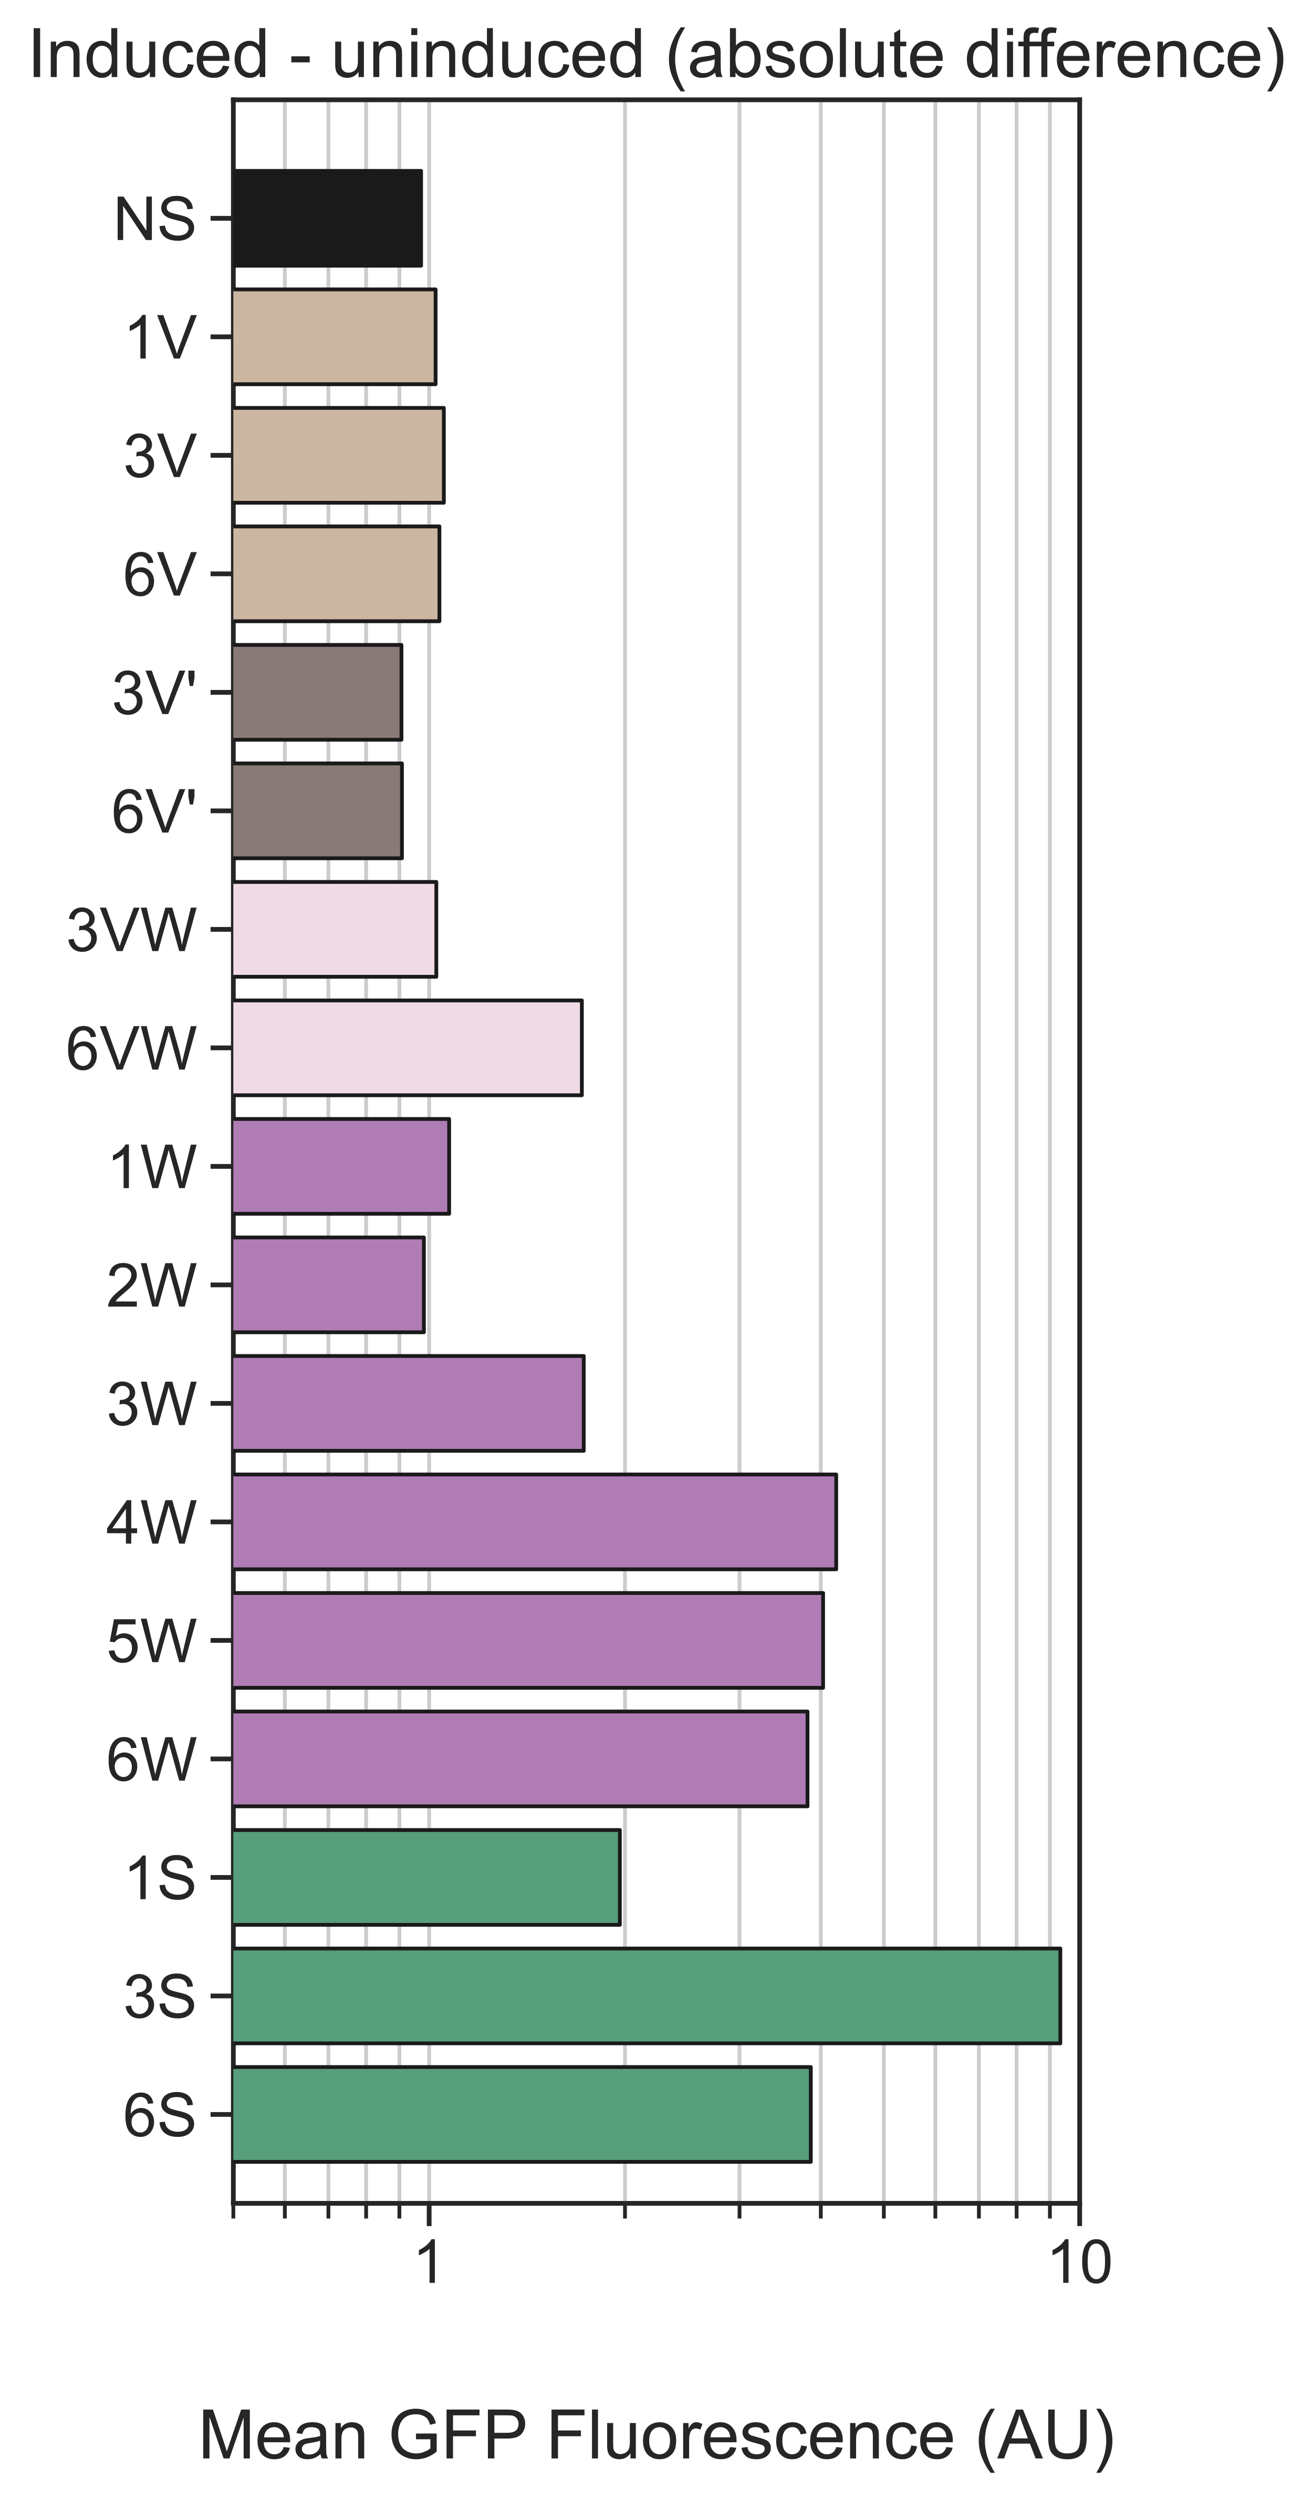 <?xml version="1.0" encoding="utf-8" standalone="no"?>
<!DOCTYPE svg PUBLIC "-//W3C//DTD SVG 1.1//EN"
  "http://www.w3.org/Graphics/SVG/1.1/DTD/svg11.dtd">
<!-- Created with matplotlib (https://matplotlib.org/) -->
<svg height="658.928pt" version="1.1" viewBox="0 0 346.275 658.928" width="346.275pt" xmlns="http://www.w3.org/2000/svg" xmlns:xlink="http://www.w3.org/1999/xlink">
 <defs>
  <style type="text/css">*{stroke-linecap:butt;stroke-linejoin:round;}</style>
 </defs>
 <g id="figure_1">
  <g id="patch_1">
   <path d="M 0 658.928 
L 346.275 658.928 
L 346.275 0 
L 0 0 
z
" style="fill:#ffffff;"/>
  </g>
  <g id="axes_1">
   <g id="patch_2">
    <path d="M 61.538 580.703 
L 284.738 580.703 
L 284.738 26.303 
L 61.538 26.303 
z
" style="fill:#ffffff;"/>
   </g>
   <g id="matplotlib.axis_1">
    <g id="xtick_1">
     <g id="line2d_1">
      <path clip-path="url(#p922e6a7810)" d="M 113.181 580.703 
L 113.181 26.303 
" style="fill:none;stroke:#cccccc;stroke-linecap:round;"/>
     </g>
     <g id="line2d_2">
      <defs>
       <path d="M 0 0 
L 0 6 
" id="mc2a7dbc8ca" style="stroke:#262626;stroke-width:1.25;"/>
      </defs>
      <g>
       <use style="fill:#262626;stroke:#262626;stroke-width:1.25;" x="113.181" xlink:href="#mc2a7dbc8ca" y="580.703"/>
      </g>
     </g>
     <g id="text_1">
      <!-- 1 -->
      <g style="fill:#262626;" transform="translate(108.732 601.656)scale(0.16 -0.16)">
       <defs>
        <path d="M 37.25 0 
L 28.469 0 
L 28.469 56 
Q 25.297 52.984 20.141 49.953 
Q 14.984 46.922 10.891 45.406 
L 10.891 53.906 
Q 18.266 57.375 23.781 62.297 
Q 29.297 67.234 31.594 71.875 
L 37.25 71.875 
z
" id="ArialMT-49"/>
       </defs>
       <use xlink:href="#ArialMT-49"/>
      </g>
     </g>
    </g>
    <g id="xtick_2">
     <g id="line2d_3">
      <path clip-path="url(#p922e6a7810)" d="M 284.738 580.703 
L 284.738 26.303 
" style="fill:none;stroke:#cccccc;stroke-linecap:round;"/>
     </g>
     <g id="line2d_4">
      <g>
       <use style="fill:#262626;stroke:#262626;stroke-width:1.25;" x="284.738" xlink:href="#mc2a7dbc8ca" y="580.703"/>
      </g>
     </g>
     <g id="text_2">
      <!-- 10 -->
      <g style="fill:#262626;" transform="translate(275.84 601.656)scale(0.16 -0.16)">
       <defs>
        <path d="M 4.156 35.297 
Q 4.156 48 6.766 55.734 
Q 9.375 63.484 14.516 67.672 
Q 19.672 71.875 27.484 71.875 
Q 33.25 71.875 37.594 69.547 
Q 41.938 67.234 44.766 62.859 
Q 47.609 58.5 49.219 52.219 
Q 50.828 45.953 50.828 35.297 
Q 50.828 22.703 48.234 14.969 
Q 45.656 7.234 40.5 3 
Q 35.359 -1.219 27.484 -1.219 
Q 17.141 -1.219 11.234 6.203 
Q 4.156 15.141 4.156 35.297 
z
M 13.188 35.297 
Q 13.188 17.672 17.312 11.828 
Q 21.438 6 27.484 6 
Q 33.547 6 37.672 11.859 
Q 41.797 17.719 41.797 35.297 
Q 41.797 52.984 37.672 58.781 
Q 33.547 64.594 27.391 64.594 
Q 21.344 64.594 17.719 59.469 
Q 13.188 52.938 13.188 35.297 
z
" id="ArialMT-48"/>
       </defs>
       <use xlink:href="#ArialMT-49"/>
       <use x="55.615" xlink:href="#ArialMT-48"/>
      </g>
     </g>
    </g>
    <g id="xtick_3">
     <g id="line2d_5">
      <path clip-path="url(#p922e6a7810)" d="M 61.538 580.703 
L 61.538 26.303 
" style="fill:none;stroke:#cccccc;stroke-linecap:round;"/>
     </g>
     <g id="line2d_6">
      <defs>
       <path d="M 0 0 
L 0 4 
" id="m3e45972400" style="stroke:#262626;"/>
      </defs>
      <g>
       <use style="fill:#262626;stroke:#262626;" x="61.538" xlink:href="#m3e45972400" y="580.703"/>
      </g>
     </g>
    </g>
    <g id="xtick_4">
     <g id="line2d_7">
      <path clip-path="url(#p922e6a7810)" d="M 75.122 580.703 
L 75.122 26.303 
" style="fill:none;stroke:#cccccc;stroke-linecap:round;"/>
     </g>
     <g id="line2d_8">
      <g>
       <use style="fill:#262626;stroke:#262626;" x="75.122" xlink:href="#m3e45972400" y="580.703"/>
      </g>
     </g>
    </g>
    <g id="xtick_5">
     <g id="line2d_9">
      <path clip-path="url(#p922e6a7810)" d="M 86.607 580.703 
L 86.607 26.303 
" style="fill:none;stroke:#cccccc;stroke-linecap:round;"/>
     </g>
     <g id="line2d_10">
      <g>
       <use style="fill:#262626;stroke:#262626;" x="86.607" xlink:href="#m3e45972400" y="580.703"/>
      </g>
     </g>
    </g>
    <g id="xtick_6">
     <g id="line2d_11">
      <path clip-path="url(#p922e6a7810)" d="M 96.556 580.703 
L 96.556 26.303 
" style="fill:none;stroke:#cccccc;stroke-linecap:round;"/>
     </g>
     <g id="line2d_12">
      <g>
       <use style="fill:#262626;stroke:#262626;" x="96.556" xlink:href="#m3e45972400" y="580.703"/>
      </g>
     </g>
    </g>
    <g id="xtick_7">
     <g id="line2d_13">
      <path clip-path="url(#p922e6a7810)" d="M 105.331 580.703 
L 105.331 26.303 
" style="fill:none;stroke:#cccccc;stroke-linecap:round;"/>
     </g>
     <g id="line2d_14">
      <g>
       <use style="fill:#262626;stroke:#262626;" x="105.331" xlink:href="#m3e45972400" y="580.703"/>
      </g>
     </g>
    </g>
    <g id="xtick_8">
     <g id="line2d_15">
      <path clip-path="url(#p922e6a7810)" d="M 164.825 580.703 
L 164.825 26.303 
" style="fill:none;stroke:#cccccc;stroke-linecap:round;"/>
     </g>
     <g id="line2d_16">
      <g>
       <use style="fill:#262626;stroke:#262626;" x="164.825" xlink:href="#m3e45972400" y="580.703"/>
      </g>
     </g>
    </g>
    <g id="xtick_9">
     <g id="line2d_17">
      <path clip-path="url(#p922e6a7810)" d="M 195.034 580.703 
L 195.034 26.303 
" style="fill:none;stroke:#cccccc;stroke-linecap:round;"/>
     </g>
     <g id="line2d_18">
      <g>
       <use style="fill:#262626;stroke:#262626;" x="195.034" xlink:href="#m3e45972400" y="580.703"/>
      </g>
     </g>
    </g>
    <g id="xtick_10">
     <g id="line2d_19">
      <path clip-path="url(#p922e6a7810)" d="M 216.468 580.703 
L 216.468 26.303 
" style="fill:none;stroke:#cccccc;stroke-linecap:round;"/>
     </g>
     <g id="line2d_20">
      <g>
       <use style="fill:#262626;stroke:#262626;" x="216.468" xlink:href="#m3e45972400" y="580.703"/>
      </g>
     </g>
    </g>
    <g id="xtick_11">
     <g id="line2d_21">
      <path clip-path="url(#p922e6a7810)" d="M 233.094 580.703 
L 233.094 26.303 
" style="fill:none;stroke:#cccccc;stroke-linecap:round;"/>
     </g>
     <g id="line2d_22">
      <g>
       <use style="fill:#262626;stroke:#262626;" x="233.094" xlink:href="#m3e45972400" y="580.703"/>
      </g>
     </g>
    </g>
    <g id="xtick_12">
     <g id="line2d_23">
      <path clip-path="url(#p922e6a7810)" d="M 246.678 580.703 
L 246.678 26.303 
" style="fill:none;stroke:#cccccc;stroke-linecap:round;"/>
     </g>
     <g id="line2d_24">
      <g>
       <use style="fill:#262626;stroke:#262626;" x="246.678" xlink:href="#m3e45972400" y="580.703"/>
      </g>
     </g>
    </g>
    <g id="xtick_13">
     <g id="line2d_25">
      <path clip-path="url(#p922e6a7810)" d="M 258.163 580.703 
L 258.163 26.303 
" style="fill:none;stroke:#cccccc;stroke-linecap:round;"/>
     </g>
     <g id="line2d_26">
      <g>
       <use style="fill:#262626;stroke:#262626;" x="258.163" xlink:href="#m3e45972400" y="580.703"/>
      </g>
     </g>
    </g>
    <g id="xtick_14">
     <g id="line2d_27">
      <path clip-path="url(#p922e6a7810)" d="M 268.112 580.703 
L 268.112 26.303 
" style="fill:none;stroke:#cccccc;stroke-linecap:round;"/>
     </g>
     <g id="line2d_28">
      <g>
       <use style="fill:#262626;stroke:#262626;" x="268.112" xlink:href="#m3e45972400" y="580.703"/>
      </g>
     </g>
    </g>
    <g id="xtick_15">
     <g id="line2d_29">
      <path clip-path="url(#p922e6a7810)" d="M 276.888 580.703 
L 276.888 26.303 
" style="fill:none;stroke:#cccccc;stroke-linecap:round;"/>
     </g>
     <g id="line2d_30">
      <g>
       <use style="fill:#262626;stroke:#262626;" x="276.888" xlink:href="#m3e45972400" y="580.703"/>
      </g>
     </g>
    </g>
    <g id="text_3">
     <!-- Mean GFP Fluorescence (AU) -->
     <g style="fill:#262626;" transform="translate(52.263 647.939)scale(0.18 -0.18)">
      <defs>
       <path d="M 7.422 0 
L 7.422 71.578 
L 21.688 71.578 
L 38.625 20.906 
Q 40.969 13.812 42.047 10.297 
Q 43.266 14.203 45.844 21.781 
L 62.984 71.578 
L 75.734 71.578 
L 75.734 0 
L 66.609 0 
L 66.609 59.906 
L 45.797 0 
L 37.25 0 
L 16.547 60.938 
L 16.547 0 
z
" id="ArialMT-77"/>
       <path d="M 42.094 16.703 
L 51.172 15.578 
Q 49.031 7.625 43.219 3.219 
Q 37.406 -1.172 28.375 -1.172 
Q 17 -1.172 10.328 5.828 
Q 3.656 12.844 3.656 25.484 
Q 3.656 38.578 10.391 45.797 
Q 17.141 53.031 27.875 53.031 
Q 38.281 53.031 44.875 45.953 
Q 51.469 38.875 51.469 26.031 
Q 51.469 25.25 51.422 23.688 
L 12.75 23.688 
Q 13.234 15.141 17.578 10.594 
Q 21.922 6.062 28.422 6.062 
Q 33.25 6.062 36.672 8.594 
Q 40.094 11.141 42.094 16.703 
z
M 13.234 30.906 
L 42.188 30.906 
Q 41.609 37.453 38.875 40.719 
Q 34.672 45.797 27.984 45.797 
Q 21.922 45.797 17.797 41.75 
Q 13.672 37.703 13.234 30.906 
z
" id="ArialMT-101"/>
       <path d="M 40.438 6.391 
Q 35.547 2.25 31.031 0.531 
Q 26.516 -1.172 21.344 -1.172 
Q 12.797 -1.172 8.203 3 
Q 3.609 7.172 3.609 13.672 
Q 3.609 17.484 5.344 20.625 
Q 7.078 23.781 9.891 25.688 
Q 12.703 27.594 16.219 28.562 
Q 18.797 29.25 24.031 29.891 
Q 34.672 31.156 39.703 32.906 
Q 39.75 34.719 39.75 35.203 
Q 39.75 40.578 37.25 42.781 
Q 33.891 45.75 27.25 45.75 
Q 21.047 45.75 18.094 43.578 
Q 15.141 41.406 13.719 35.891 
L 5.125 37.062 
Q 6.297 42.578 8.984 45.969 
Q 11.672 49.359 16.75 51.188 
Q 21.828 53.031 28.516 53.031 
Q 35.156 53.031 39.297 51.469 
Q 43.453 49.906 45.406 47.531 
Q 47.359 45.172 48.141 41.547 
Q 48.578 39.312 48.578 33.453 
L 48.578 21.734 
Q 48.578 9.469 49.141 6.219 
Q 49.703 2.984 51.375 0 
L 42.188 0 
Q 40.828 2.734 40.438 6.391 
z
M 39.703 26.031 
Q 34.906 24.078 25.344 22.703 
Q 19.922 21.922 17.672 20.938 
Q 15.438 19.969 14.203 18.094 
Q 12.984 16.219 12.984 13.922 
Q 12.984 10.406 15.641 8.062 
Q 18.312 5.719 23.438 5.719 
Q 28.516 5.719 32.469 7.938 
Q 36.422 10.156 38.281 14.016 
Q 39.703 17 39.703 22.797 
z
" id="ArialMT-97"/>
       <path d="M 6.594 0 
L 6.594 51.859 
L 14.5 51.859 
L 14.5 44.484 
Q 20.219 53.031 31 53.031 
Q 35.688 53.031 39.625 51.344 
Q 43.562 49.656 45.516 46.922 
Q 47.469 44.188 48.25 40.438 
Q 48.734 37.984 48.734 31.891 
L 48.734 0 
L 39.938 0 
L 39.938 31.547 
Q 39.938 36.922 38.906 39.578 
Q 37.891 42.234 35.281 43.812 
Q 32.672 45.406 29.156 45.406 
Q 23.531 45.406 19.453 41.844 
Q 15.375 38.281 15.375 28.328 
L 15.375 0 
z
" id="ArialMT-110"/>
       <path id="ArialMT-32"/>
       <path d="M 41.219 28.078 
L 41.219 36.469 
L 71.531 36.531 
L 71.531 9.969 
Q 64.547 4.391 57.125 1.578 
Q 49.703 -1.219 41.891 -1.219 
Q 31.344 -1.219 22.719 3.297 
Q 14.109 7.812 9.719 16.359 
Q 5.328 24.906 5.328 35.453 
Q 5.328 45.906 9.688 54.953 
Q 14.062 64.016 22.266 68.406 
Q 30.469 72.797 41.156 72.797 
Q 48.922 72.797 55.188 70.281 
Q 61.469 67.781 65.031 63.281 
Q 68.609 58.797 70.453 51.562 
L 61.922 49.219 
Q 60.297 54.688 57.906 57.812 
Q 55.516 60.938 51.062 62.812 
Q 46.625 64.703 41.219 64.703 
Q 34.719 64.703 29.984 62.719 
Q 25.25 60.75 22.344 57.516 
Q 19.438 54.297 17.828 50.438 
Q 15.094 43.797 15.094 36.031 
Q 15.094 26.469 18.391 20.016 
Q 21.688 13.578 27.984 10.453 
Q 34.281 7.328 41.359 7.328 
Q 47.516 7.328 53.375 9.688 
Q 59.234 12.062 62.25 14.75 
L 62.25 28.078 
z
" id="ArialMT-71"/>
       <path d="M 8.203 0 
L 8.203 71.578 
L 56.5 71.578 
L 56.5 63.141 
L 17.672 63.141 
L 17.672 40.969 
L 51.266 40.969 
L 51.266 32.516 
L 17.672 32.516 
L 17.672 0 
z
" id="ArialMT-70"/>
       <path d="M 7.719 0 
L 7.719 71.578 
L 34.719 71.578 
Q 41.844 71.578 45.609 70.906 
Q 50.875 70.016 54.438 67.547 
Q 58.016 65.094 60.188 60.641 
Q 62.359 56.203 62.359 50.875 
Q 62.359 41.75 56.547 35.422 
Q 50.734 29.109 35.547 29.109 
L 17.188 29.109 
L 17.188 0 
z
M 17.188 37.547 
L 35.688 37.547 
Q 44.875 37.547 48.734 40.969 
Q 52.594 44.391 52.594 50.594 
Q 52.594 55.078 50.312 58.266 
Q 48.047 61.469 44.344 62.5 
Q 41.938 63.141 35.5 63.141 
L 17.188 63.141 
z
" id="ArialMT-80"/>
       <path d="M 6.391 0 
L 6.391 71.578 
L 15.188 71.578 
L 15.188 0 
z
" id="ArialMT-108"/>
       <path d="M 40.578 0 
L 40.578 7.625 
Q 34.516 -1.172 24.125 -1.172 
Q 19.531 -1.172 15.547 0.578 
Q 11.578 2.344 9.641 5 
Q 7.719 7.672 6.938 11.531 
Q 6.391 14.109 6.391 19.734 
L 6.391 51.859 
L 15.188 51.859 
L 15.188 23.094 
Q 15.188 16.219 15.719 13.812 
Q 16.547 10.359 19.234 8.375 
Q 21.922 6.391 25.875 6.391 
Q 29.828 6.391 33.297 8.422 
Q 36.766 10.453 38.203 13.938 
Q 39.656 17.438 39.656 24.078 
L 39.656 51.859 
L 48.438 51.859 
L 48.438 0 
z
" id="ArialMT-117"/>
       <path d="M 3.328 25.922 
Q 3.328 40.328 11.328 47.266 
Q 18.016 53.031 27.641 53.031 
Q 38.328 53.031 45.109 46.016 
Q 51.906 39.016 51.906 26.656 
Q 51.906 16.656 48.906 10.906 
Q 45.906 5.172 40.156 2 
Q 34.422 -1.172 27.641 -1.172 
Q 16.75 -1.172 10.031 5.812 
Q 3.328 12.797 3.328 25.922 
z
M 12.359 25.922 
Q 12.359 15.969 16.703 11.016 
Q 21.047 6.062 27.641 6.062 
Q 34.188 6.062 38.531 11.031 
Q 42.875 16.016 42.875 26.219 
Q 42.875 35.844 38.5 40.797 
Q 34.125 45.75 27.641 45.75 
Q 21.047 45.75 16.703 40.812 
Q 12.359 35.891 12.359 25.922 
z
" id="ArialMT-111"/>
       <path d="M 6.5 0 
L 6.5 51.859 
L 14.406 51.859 
L 14.406 44 
Q 17.438 49.516 20 51.266 
Q 22.562 53.031 25.641 53.031 
Q 30.078 53.031 34.672 50.203 
L 31.641 42.047 
Q 28.422 43.953 25.203 43.953 
Q 22.312 43.953 20.016 42.219 
Q 17.719 40.484 16.75 37.406 
Q 15.281 32.719 15.281 27.156 
L 15.281 0 
z
" id="ArialMT-114"/>
       <path d="M 3.078 15.484 
L 11.766 16.844 
Q 12.5 11.625 15.844 8.844 
Q 19.188 6.062 25.203 6.062 
Q 31.25 6.062 34.172 8.516 
Q 37.109 10.984 37.109 14.312 
Q 37.109 17.281 34.516 19 
Q 32.719 20.172 25.531 21.969 
Q 15.875 24.422 12.141 26.203 
Q 8.406 27.984 6.469 31.125 
Q 4.547 34.281 4.547 38.094 
Q 4.547 41.547 6.125 44.5 
Q 7.719 47.469 10.453 49.422 
Q 12.5 50.922 16.031 51.969 
Q 19.578 53.031 23.641 53.031 
Q 29.734 53.031 34.344 51.266 
Q 38.969 49.516 41.156 46.5 
Q 43.359 43.5 44.188 38.484 
L 35.594 37.312 
Q 35.016 41.312 32.203 43.547 
Q 29.391 45.797 24.266 45.797 
Q 18.219 45.797 15.625 43.797 
Q 13.031 41.797 13.031 39.109 
Q 13.031 37.406 14.109 36.031 
Q 15.188 34.625 17.484 33.688 
Q 18.797 33.203 25.25 31.453 
Q 34.578 28.953 38.25 27.359 
Q 41.938 25.781 44.031 22.75 
Q 46.141 19.734 46.141 15.234 
Q 46.141 10.844 43.578 6.953 
Q 41.016 3.078 36.172 0.953 
Q 31.344 -1.172 25.25 -1.172 
Q 15.141 -1.172 9.844 3.031 
Q 4.547 7.234 3.078 15.484 
z
" id="ArialMT-115"/>
       <path d="M 40.438 19 
L 49.078 17.875 
Q 47.656 8.938 41.812 3.875 
Q 35.984 -1.172 27.484 -1.172 
Q 16.844 -1.172 10.375 5.781 
Q 3.906 12.75 3.906 25.734 
Q 3.906 34.125 6.688 40.422 
Q 9.469 46.734 15.156 49.875 
Q 20.844 53.031 27.547 53.031 
Q 35.984 53.031 41.359 48.75 
Q 46.734 44.484 48.25 36.625 
L 39.703 35.297 
Q 38.484 40.531 35.375 43.156 
Q 32.281 45.797 27.875 45.797 
Q 21.234 45.797 17.078 41.031 
Q 12.938 36.281 12.938 25.984 
Q 12.938 15.531 16.938 10.797 
Q 20.953 6.062 27.391 6.062 
Q 32.562 6.062 36.031 9.234 
Q 39.5 12.406 40.438 19 
z
" id="ArialMT-99"/>
       <path d="M 23.391 -21.047 
Q 16.109 -11.859 11.078 0.438 
Q 6.062 12.75 6.062 25.922 
Q 6.062 37.547 9.812 48.188 
Q 14.203 60.547 23.391 72.797 
L 29.688 72.797 
Q 23.781 62.641 21.875 58.297 
Q 18.891 51.562 17.188 44.234 
Q 15.094 35.109 15.094 25.875 
Q 15.094 2.391 29.688 -21.047 
z
" id="ArialMT-40"/>
       <path d="M -0.141 0 
L 27.344 71.578 
L 37.547 71.578 
L 66.844 0 
L 56.062 0 
L 47.703 21.688 
L 17.781 21.688 
L 9.906 0 
z
M 20.516 29.391 
L 44.781 29.391 
L 37.312 49.219 
Q 33.891 58.25 32.234 64.062 
Q 30.859 57.172 28.375 50.391 
z
" id="ArialMT-65"/>
       <path d="M 54.688 71.578 
L 64.156 71.578 
L 64.156 30.219 
Q 64.156 19.438 61.719 13.078 
Q 59.281 6.734 52.906 2.75 
Q 46.531 -1.219 36.188 -1.219 
Q 26.125 -1.219 19.719 2.25 
Q 13.328 5.719 10.594 12.281 
Q 7.859 18.844 7.859 30.219 
L 7.859 71.578 
L 17.328 71.578 
L 17.328 30.281 
Q 17.328 20.953 19.062 16.531 
Q 20.797 12.109 25.016 9.719 
Q 29.25 7.328 35.359 7.328 
Q 45.797 7.328 50.234 12.062 
Q 54.688 16.797 54.688 30.281 
z
" id="ArialMT-85"/>
       <path d="M 12.359 -21.047 
L 6.062 -21.047 
Q 20.656 2.391 20.656 25.875 
Q 20.656 35.062 18.562 44.094 
Q 16.891 51.422 13.922 58.156 
Q 12.016 62.547 6.062 72.797 
L 12.359 72.797 
Q 21.531 60.547 25.922 48.188 
Q 29.688 37.547 29.688 25.922 
Q 29.688 12.75 24.625 0.438 
Q 19.578 -11.859 12.359 -21.047 
z
" id="ArialMT-41"/>
      </defs>
      <use xlink:href="#ArialMT-77"/>
      <use x="83.301" xlink:href="#ArialMT-101"/>
      <use x="138.916" xlink:href="#ArialMT-97"/>
      <use x="194.531" xlink:href="#ArialMT-110"/>
      <use x="250.146" xlink:href="#ArialMT-32"/>
      <use x="277.93" xlink:href="#ArialMT-71"/>
      <use x="355.713" xlink:href="#ArialMT-70"/>
      <use x="416.797" xlink:href="#ArialMT-80"/>
      <use x="481.746" xlink:href="#ArialMT-32"/>
      <use x="509.529" xlink:href="#ArialMT-70"/>
      <use x="570.613" xlink:href="#ArialMT-108"/>
      <use x="592.83" xlink:href="#ArialMT-117"/>
      <use x="648.445" xlink:href="#ArialMT-111"/>
      <use x="704.061" xlink:href="#ArialMT-114"/>
      <use x="737.361" xlink:href="#ArialMT-101"/>
      <use x="792.977" xlink:href="#ArialMT-115"/>
      <use x="842.977" xlink:href="#ArialMT-99"/>
      <use x="892.977" xlink:href="#ArialMT-101"/>
      <use x="948.592" xlink:href="#ArialMT-110"/>
      <use x="1004.207" xlink:href="#ArialMT-99"/>
      <use x="1054.207" xlink:href="#ArialMT-101"/>
      <use x="1109.822" xlink:href="#ArialMT-32"/>
      <use x="1137.605" xlink:href="#ArialMT-40"/>
      <use x="1170.906" xlink:href="#ArialMT-65"/>
      <use x="1237.605" xlink:href="#ArialMT-85"/>
      <use x="1309.822" xlink:href="#ArialMT-41"/>
     </g>
    </g>
   </g>
   <g id="matplotlib.axis_2">
    <g id="ytick_1">
     <g id="line2d_31">
      <defs>
       <path d="M 0 0 
L -6 0 
" id="m0e3b3d4482" style="stroke:#262626;stroke-width:1.25;"/>
      </defs>
      <g>
       <use style="fill:#262626;stroke:#262626;stroke-width:1.25;" x="61.538" xlink:href="#m0e3b3d4482" y="557.278"/>
      </g>
     </g>
     <g id="text_4">
      <!-- 6S -->
      <g style="fill:#262626;" transform="translate(32.468 563.004)scale(0.16 -0.16)">
       <defs>
        <path d="M 49.75 54.047 
L 41.016 53.375 
Q 39.844 58.547 37.703 60.891 
Q 34.125 64.656 28.906 64.656 
Q 24.703 64.656 21.531 62.312 
Q 17.391 59.281 14.984 53.469 
Q 12.594 47.656 12.5 36.922 
Q 15.672 41.75 20.266 44.094 
Q 24.859 46.438 29.891 46.438 
Q 38.672 46.438 44.844 39.969 
Q 51.031 33.5 51.031 23.25 
Q 51.031 16.5 48.125 10.719 
Q 45.219 4.938 40.141 1.859 
Q 35.062 -1.219 28.609 -1.219 
Q 17.625 -1.219 10.688 6.859 
Q 3.766 14.938 3.766 33.5 
Q 3.766 54.25 11.422 63.672 
Q 18.109 71.875 29.438 71.875 
Q 37.891 71.875 43.281 67.141 
Q 48.688 62.406 49.75 54.047 
z
M 13.875 23.188 
Q 13.875 18.656 15.797 14.5 
Q 17.719 10.359 21.188 8.172 
Q 24.656 6 28.469 6 
Q 34.031 6 38.031 10.484 
Q 42.047 14.984 42.047 22.703 
Q 42.047 30.125 38.078 34.391 
Q 34.125 38.672 28.125 38.672 
Q 22.172 38.672 18.016 34.391 
Q 13.875 30.125 13.875 23.188 
z
" id="ArialMT-54"/>
        <path d="M 4.5 23 
L 13.422 23.781 
Q 14.062 18.406 16.375 14.969 
Q 18.703 11.531 23.578 9.406 
Q 28.469 7.281 34.578 7.281 
Q 39.984 7.281 44.141 8.891 
Q 48.297 10.5 50.312 13.297 
Q 52.344 16.109 52.344 19.438 
Q 52.344 22.797 50.391 25.312 
Q 48.438 27.828 43.953 29.547 
Q 41.062 30.672 31.203 33.031 
Q 21.344 35.406 17.391 37.5 
Q 12.25 40.188 9.734 44.156 
Q 7.234 48.141 7.234 53.078 
Q 7.234 58.5 10.297 63.203 
Q 13.375 67.922 19.281 70.359 
Q 25.203 72.797 32.422 72.797 
Q 40.375 72.797 46.453 70.234 
Q 52.547 67.672 55.812 62.688 
Q 59.078 57.719 59.328 51.422 
L 50.25 50.734 
Q 49.516 57.516 45.281 60.984 
Q 41.062 64.453 32.812 64.453 
Q 24.219 64.453 20.281 61.297 
Q 16.359 58.156 16.359 53.719 
Q 16.359 49.859 19.141 47.359 
Q 21.875 44.875 33.422 42.266 
Q 44.969 39.656 49.266 37.703 
Q 55.516 34.812 58.484 30.391 
Q 61.469 25.984 61.469 20.219 
Q 61.469 14.5 58.203 9.438 
Q 54.938 4.391 48.797 1.578 
Q 42.672 -1.219 35.016 -1.219 
Q 25.297 -1.219 18.719 1.609 
Q 12.156 4.438 8.422 10.125 
Q 4.688 15.828 4.5 23 
z
" id="ArialMT-83"/>
       </defs>
       <use xlink:href="#ArialMT-54"/>
       <use x="55.615" xlink:href="#ArialMT-83"/>
      </g>
     </g>
    </g>
    <g id="ytick_2">
     <g id="line2d_32">
      <g>
       <use style="fill:#262626;stroke:#262626;stroke-width:1.25;" x="61.538" xlink:href="#m0e3b3d4482" y="526.044"/>
      </g>
     </g>
     <g id="text_5">
      <!-- 3S -->
      <g style="fill:#262626;" transform="translate(32.468 531.771)scale(0.16 -0.16)">
       <defs>
        <path d="M 4.203 18.891 
L 12.984 20.062 
Q 14.5 12.594 18.141 9.297 
Q 21.781 6 27 6 
Q 33.203 6 37.469 10.297 
Q 41.75 14.594 41.75 20.953 
Q 41.75 27 37.797 30.922 
Q 33.844 34.859 27.734 34.859 
Q 25.25 34.859 21.531 33.891 
L 22.516 41.609 
Q 23.391 41.5 23.922 41.5 
Q 29.547 41.5 34.031 44.422 
Q 38.531 47.359 38.531 53.469 
Q 38.531 58.297 35.25 61.469 
Q 31.984 64.656 26.812 64.656 
Q 21.688 64.656 18.266 61.422 
Q 14.844 58.203 13.875 51.766 
L 5.078 53.328 
Q 6.688 62.156 12.391 67.016 
Q 18.109 71.875 26.609 71.875 
Q 32.469 71.875 37.391 69.359 
Q 42.328 66.844 44.938 62.5 
Q 47.562 58.156 47.562 53.266 
Q 47.562 48.641 45.062 44.828 
Q 42.578 41.016 37.703 38.766 
Q 44.047 37.312 47.562 32.688 
Q 51.078 28.078 51.078 21.141 
Q 51.078 11.766 44.234 5.25 
Q 37.406 -1.266 26.953 -1.266 
Q 17.531 -1.266 11.297 4.344 
Q 5.078 9.969 4.203 18.891 
z
" id="ArialMT-51"/>
       </defs>
       <use xlink:href="#ArialMT-51"/>
       <use x="55.615" xlink:href="#ArialMT-83"/>
      </g>
     </g>
    </g>
    <g id="ytick_3">
     <g id="line2d_33">
      <g>
       <use style="fill:#262626;stroke:#262626;stroke-width:1.25;" x="61.538" xlink:href="#m0e3b3d4482" y="494.81"/>
      </g>
     </g>
     <g id="text_6">
      <!-- 1S -->
      <g style="fill:#262626;" transform="translate(32.468 500.537)scale(0.16 -0.16)">
       <use xlink:href="#ArialMT-49"/>
       <use x="55.615" xlink:href="#ArialMT-83"/>
      </g>
     </g>
    </g>
    <g id="ytick_4">
     <g id="line2d_34">
      <g>
       <use style="fill:#262626;stroke:#262626;stroke-width:1.25;" x="61.538" xlink:href="#m0e3b3d4482" y="463.577"/>
      </g>
     </g>
     <g id="text_7">
      <!-- 6W -->
      <g style="fill:#262626;" transform="translate(28.038 469.303)scale(0.16 -0.16)">
       <defs>
        <path d="M 20.219 0 
L 1.219 71.578 
L 10.938 71.578 
L 21.828 24.656 
Q 23.578 17.281 24.859 10.016 
Q 27.594 21.484 28.078 23.25 
L 41.703 71.578 
L 53.125 71.578 
L 63.375 35.359 
Q 67.234 21.875 68.953 10.016 
Q 70.312 16.797 72.516 25.594 
L 83.734 71.578 
L 93.266 71.578 
L 73.641 0 
L 64.5 0 
L 49.422 54.547 
Q 47.516 61.375 47.172 62.938 
Q 46.047 58.016 45.062 54.547 
L 29.891 0 
z
" id="ArialMT-87"/>
       </defs>
       <use xlink:href="#ArialMT-54"/>
       <use x="55.615" xlink:href="#ArialMT-87"/>
      </g>
     </g>
    </g>
    <g id="ytick_5">
     <g id="line2d_35">
      <g>
       <use style="fill:#262626;stroke:#262626;stroke-width:1.25;" x="61.538" xlink:href="#m0e3b3d4482" y="432.343"/>
      </g>
     </g>
     <g id="text_8">
      <!-- 5W -->
      <g style="fill:#262626;" transform="translate(28.038 438.069)scale(0.16 -0.16)">
       <defs>
        <path d="M 4.156 18.75 
L 13.375 19.531 
Q 14.406 12.797 18.141 9.391 
Q 21.875 6 27.156 6 
Q 33.5 6 37.891 10.781 
Q 42.281 15.578 42.281 23.484 
Q 42.281 31 38.062 35.344 
Q 33.844 39.703 27 39.703 
Q 22.75 39.703 19.328 37.766 
Q 15.922 35.844 13.969 32.766 
L 5.719 33.844 
L 12.641 70.609 
L 48.25 70.609 
L 48.25 62.203 
L 19.672 62.203 
L 15.828 42.969 
Q 22.266 47.469 29.344 47.469 
Q 38.719 47.469 45.156 40.969 
Q 51.609 34.469 51.609 24.266 
Q 51.609 14.547 45.953 7.469 
Q 39.062 -1.219 27.156 -1.219 
Q 17.391 -1.219 11.203 4.25 
Q 5.031 9.719 4.156 18.75 
z
" id="ArialMT-53"/>
       </defs>
       <use xlink:href="#ArialMT-53"/>
       <use x="55.615" xlink:href="#ArialMT-87"/>
      </g>
     </g>
    </g>
    <g id="ytick_6">
     <g id="line2d_36">
      <g>
       <use style="fill:#262626;stroke:#262626;stroke-width:1.25;" x="61.538" xlink:href="#m0e3b3d4482" y="401.109"/>
      </g>
     </g>
     <g id="text_9">
      <!-- 4W -->
      <g style="fill:#262626;" transform="translate(28.038 406.835)scale(0.16 -0.16)">
       <defs>
        <path d="M 32.328 0 
L 32.328 17.141 
L 1.266 17.141 
L 1.266 25.203 
L 33.938 71.578 
L 41.109 71.578 
L 41.109 25.203 
L 50.781 25.203 
L 50.781 17.141 
L 41.109 17.141 
L 41.109 0 
z
M 32.328 25.203 
L 32.328 57.469 
L 9.906 25.203 
z
" id="ArialMT-52"/>
       </defs>
       <use xlink:href="#ArialMT-52"/>
       <use x="55.615" xlink:href="#ArialMT-87"/>
      </g>
     </g>
    </g>
    <g id="ytick_7">
     <g id="line2d_37">
      <g>
       <use style="fill:#262626;stroke:#262626;stroke-width:1.25;" x="61.538" xlink:href="#m0e3b3d4482" y="369.875"/>
      </g>
     </g>
     <g id="text_10">
      <!-- 3W -->
      <g style="fill:#262626;" transform="translate(28.038 375.602)scale(0.16 -0.16)">
       <use xlink:href="#ArialMT-51"/>
       <use x="55.615" xlink:href="#ArialMT-87"/>
      </g>
     </g>
    </g>
    <g id="ytick_8">
     <g id="line2d_38">
      <g>
       <use style="fill:#262626;stroke:#262626;stroke-width:1.25;" x="61.538" xlink:href="#m0e3b3d4482" y="338.641"/>
      </g>
     </g>
     <g id="text_11">
      <!-- 2W -->
      <g style="fill:#262626;" transform="translate(28.038 344.368)scale(0.16 -0.16)">
       <defs>
        <path d="M 50.344 8.453 
L 50.344 0 
L 3.031 0 
Q 2.938 3.172 4.047 6.109 
Q 5.859 10.938 9.828 15.625 
Q 13.812 20.312 21.344 26.469 
Q 33.016 36.031 37.109 41.625 
Q 41.219 47.219 41.219 52.203 
Q 41.219 57.422 37.469 61 
Q 33.734 64.594 27.734 64.594 
Q 21.391 64.594 17.578 60.781 
Q 13.766 56.984 13.719 50.25 
L 4.688 51.172 
Q 5.609 61.281 11.656 66.578 
Q 17.719 71.875 27.938 71.875 
Q 38.234 71.875 44.234 66.156 
Q 50.25 60.453 50.25 52 
Q 50.25 47.703 48.484 43.547 
Q 46.734 39.406 42.656 34.812 
Q 38.578 30.219 29.109 22.219 
Q 21.188 15.578 18.938 13.203 
Q 16.703 10.844 15.234 8.453 
z
" id="ArialMT-50"/>
       </defs>
       <use xlink:href="#ArialMT-50"/>
       <use x="55.615" xlink:href="#ArialMT-87"/>
      </g>
     </g>
    </g>
    <g id="ytick_9">
     <g id="line2d_39">
      <g>
       <use style="fill:#262626;stroke:#262626;stroke-width:1.25;" x="61.538" xlink:href="#m0e3b3d4482" y="307.408"/>
      </g>
     </g>
     <g id="text_12">
      <!-- 1W -->
      <g style="fill:#262626;" transform="translate(28.038 313.134)scale(0.16 -0.16)">
       <use xlink:href="#ArialMT-49"/>
       <use x="55.615" xlink:href="#ArialMT-87"/>
      </g>
     </g>
    </g>
    <g id="ytick_10">
     <g id="line2d_40">
      <g>
       <use style="fill:#262626;stroke:#262626;stroke-width:1.25;" x="61.538" xlink:href="#m0e3b3d4482" y="276.174"/>
      </g>
     </g>
     <g id="text_13">
      <!-- 6VW -->
      <g style="fill:#262626;" transform="translate(17.365 281.9)scale(0.16 -0.16)">
       <defs>
        <path d="M 28.172 0 
L 0.438 71.578 
L 10.688 71.578 
L 29.297 19.578 
Q 31.547 13.328 33.062 7.859 
Q 34.719 13.719 36.922 19.578 
L 56.25 71.578 
L 65.922 71.578 
L 37.891 0 
z
" id="ArialMT-86"/>
       </defs>
       <use xlink:href="#ArialMT-54"/>
       <use x="55.615" xlink:href="#ArialMT-86"/>
       <use x="122.314" xlink:href="#ArialMT-87"/>
      </g>
     </g>
    </g>
    <g id="ytick_11">
     <g id="line2d_41">
      <g>
       <use style="fill:#262626;stroke:#262626;stroke-width:1.25;" x="61.538" xlink:href="#m0e3b3d4482" y="244.94"/>
      </g>
     </g>
     <g id="text_14">
      <!-- 3VW -->
      <g style="fill:#262626;" transform="translate(17.365 250.666)scale(0.16 -0.16)">
       <use xlink:href="#ArialMT-51"/>
       <use x="55.615" xlink:href="#ArialMT-86"/>
       <use x="122.314" xlink:href="#ArialMT-87"/>
      </g>
     </g>
    </g>
    <g id="ytick_12">
     <g id="line2d_42">
      <g>
       <use style="fill:#262626;stroke:#262626;stroke-width:1.25;" x="61.538" xlink:href="#m0e3b3d4482" y="213.706"/>
      </g>
     </g>
     <g id="text_15">
      <!-- 6V' -->
      <g style="fill:#262626;" transform="translate(29.413 219.433)scale(0.16 -0.16)">
       <defs>
        <path d="M 6.641 46.234 
L 4.391 59.625 
L 4.391 71.578 
L 14.406 71.578 
L 14.406 59.625 
L 12.062 46.234 
z
" id="ArialMT-39"/>
       </defs>
       <use xlink:href="#ArialMT-54"/>
       <use x="55.615" xlink:href="#ArialMT-86"/>
       <use x="122.314" xlink:href="#ArialMT-39"/>
      </g>
     </g>
    </g>
    <g id="ytick_13">
     <g id="line2d_43">
      <g>
       <use style="fill:#262626;stroke:#262626;stroke-width:1.25;" x="61.538" xlink:href="#m0e3b3d4482" y="182.472"/>
      </g>
     </g>
     <g id="text_16">
      <!-- 3V' -->
      <g style="fill:#262626;" transform="translate(29.413 188.199)scale(0.16 -0.16)">
       <use xlink:href="#ArialMT-51"/>
       <use x="55.615" xlink:href="#ArialMT-86"/>
       <use x="122.314" xlink:href="#ArialMT-39"/>
      </g>
     </g>
    </g>
    <g id="ytick_14">
     <g id="line2d_44">
      <g>
       <use style="fill:#262626;stroke:#262626;stroke-width:1.25;" x="61.538" xlink:href="#m0e3b3d4482" y="151.239"/>
      </g>
     </g>
     <g id="text_17">
      <!-- 6V -->
      <g style="fill:#262626;" transform="translate(32.468 156.965)scale(0.16 -0.16)">
       <use xlink:href="#ArialMT-54"/>
       <use x="55.615" xlink:href="#ArialMT-86"/>
      </g>
     </g>
    </g>
    <g id="ytick_15">
     <g id="line2d_45">
      <g>
       <use style="fill:#262626;stroke:#262626;stroke-width:1.25;" x="61.538" xlink:href="#m0e3b3d4482" y="120.005"/>
      </g>
     </g>
     <g id="text_18">
      <!-- 3V -->
      <g style="fill:#262626;" transform="translate(32.468 125.731)scale(0.16 -0.16)">
       <use xlink:href="#ArialMT-51"/>
       <use x="55.615" xlink:href="#ArialMT-86"/>
      </g>
     </g>
    </g>
    <g id="ytick_16">
     <g id="line2d_46">
      <g>
       <use style="fill:#262626;stroke:#262626;stroke-width:1.25;" x="61.538" xlink:href="#m0e3b3d4482" y="88.771"/>
      </g>
     </g>
     <g id="text_19">
      <!-- 1V -->
      <g style="fill:#262626;" transform="translate(32.468 94.497)scale(0.16 -0.16)">
       <use xlink:href="#ArialMT-49"/>
       <use x="55.615" xlink:href="#ArialMT-86"/>
      </g>
     </g>
    </g>
    <g id="ytick_17">
     <g id="line2d_47">
      <g>
       <use style="fill:#262626;stroke:#262626;stroke-width:1.25;" x="61.538" xlink:href="#m0e3b3d4482" y="57.537"/>
      </g>
     </g>
     <g id="text_20">
      <!-- NS -->
      <g style="fill:#262626;" transform="translate(29.81 63.263)scale(0.16 -0.16)">
       <defs>
        <path d="M 7.625 0 
L 7.625 71.578 
L 17.328 71.578 
L 54.938 15.375 
L 54.938 71.578 
L 64.016 71.578 
L 64.016 0 
L 54.297 0 
L 16.703 56.25 
L 16.703 0 
z
" id="ArialMT-78"/>
       </defs>
       <use xlink:href="#ArialMT-78"/>
       <use x="72.217" xlink:href="#ArialMT-83"/>
      </g>
     </g>
    </g>
   </g>
   <g id="patch_3">
    <path d="M 61.538 580.703 
L 61.538 26.303 
" style="fill:none;stroke:#262626;stroke-linecap:square;stroke-linejoin:miter;stroke-width:1.25;"/>
   </g>
   <g id="patch_4">
    <path d="M 284.738 580.703 
L 284.738 26.303 
" style="fill:none;stroke:#262626;stroke-linecap:square;stroke-linejoin:miter;stroke-width:1.25;"/>
   </g>
   <g id="patch_5">
    <path d="M 61.538 580.703 
L 284.738 580.703 
" style="fill:none;stroke:#262626;stroke-linecap:square;stroke-linejoin:miter;stroke-width:1.25;"/>
   </g>
   <g id="patch_6">
    <path d="M 61.538 26.303 
L 284.738 26.303 
" style="fill:none;stroke:#262626;stroke-linecap:square;stroke-linejoin:miter;stroke-width:1.25;"/>
   </g>
   <g id="patch_7">
    <path clip-path="url(#p922e6a7810)" d="M -171443.202 70.031 
L 111.051 70.031 
L 111.051 45.044 
L -171443.202 45.044 
z
" style="fill:#1a1a1a;stroke:#1a1a1a;stroke-linejoin:miter;"/>
   </g>
   <g id="patch_8">
    <path clip-path="url(#p922e6a7810)" d="M -171443.202 101.265 
L 114.876 101.265 
L 114.876 76.278 
L -171443.202 76.278 
z
" style="fill:#cbb6a2;stroke:#1a1a1a;stroke-linejoin:miter;"/>
   </g>
   <g id="patch_9">
    <path clip-path="url(#p922e6a7810)" d="M -171443.202 507.304 
L 163.469 507.304 
L 163.469 482.317 
L -171443.202 482.317 
z
" style="fill:#579e7c;stroke:#1a1a1a;stroke-linejoin:miter;"/>
   </g>
   <g id="patch_10">
    <path clip-path="url(#p922e6a7810)" d="M -171443.202 319.901 
L 118.446 319.901 
L 118.446 294.914 
L -171443.202 294.914 
z
" style="fill:#af7cb5;stroke:#1a1a1a;stroke-linejoin:miter;"/>
   </g>
   <g id="patch_11">
    <path clip-path="url(#p922e6a7810)" d="M -171443.202 132.498 
L 117.057 132.498 
L 117.057 107.511 
L -171443.202 107.511 
z
" style="fill:#cbb6a2;stroke:#1a1a1a;stroke-linejoin:miter;"/>
   </g>
   <g id="patch_12">
    <path clip-path="url(#p922e6a7810)" d="M -171443.202 382.369 
L 153.948 382.369 
L 153.948 357.382 
L -171443.202 357.382 
z
" style="fill:#af7cb5;stroke:#1a1a1a;stroke-linejoin:miter;"/>
   </g>
   <g id="patch_13">
    <path clip-path="url(#p922e6a7810)" d="M -171443.202 163.732 
L 115.89 163.732 
L 115.89 138.745 
L -171443.202 138.745 
z
" style="fill:#cbb6a2;stroke:#1a1a1a;stroke-linejoin:miter;"/>
   </g>
   <g id="patch_14">
    <path clip-path="url(#p922e6a7810)" d="M -171443.202 476.07 
L 212.96 476.07 
L 212.96 451.083 
L -171443.202 451.083 
z
" style="fill:#af7cb5;stroke:#1a1a1a;stroke-linejoin:miter;"/>
   </g>
   <g id="patch_15">
    <path clip-path="url(#p922e6a7810)" d="M -171443.202 351.135 
L 111.789 351.135 
L 111.789 326.148 
L -171443.202 326.148 
z
" style="fill:#af7cb5;stroke:#1a1a1a;stroke-linejoin:miter;"/>
   </g>
   <g id="patch_16">
    <path clip-path="url(#p922e6a7810)" d="M -171443.202 413.603 
L 220.53 413.603 
L 220.53 388.616 
L -171443.202 388.616 
z
" style="fill:#af7cb5;stroke:#1a1a1a;stroke-linejoin:miter;"/>
   </g>
   <g id="patch_17">
    <path clip-path="url(#p922e6a7810)" d="M -171443.202 444.836 
L 217.072 444.836 
L 217.072 419.849 
L -171443.202 419.849 
z
" style="fill:#af7cb5;stroke:#1a1a1a;stroke-linejoin:miter;"/>
   </g>
   <g id="patch_18">
    <path clip-path="url(#p922e6a7810)" d="M -171443.202 194.966 
L 105.875 194.966 
L 105.875 169.979 
L -171443.202 169.979 
z
" style="fill:#897a77;stroke:#1a1a1a;stroke-linejoin:miter;"/>
   </g>
   <g id="patch_19">
    <path clip-path="url(#p922e6a7810)" d="M -171443.202 226.2 
L 106.001 226.2 
L 106.001 201.213 
L -171443.202 201.213 
z
" style="fill:#897a77;stroke:#1a1a1a;stroke-linejoin:miter;"/>
   </g>
   <g id="patch_20">
    <path clip-path="url(#p922e6a7810)" d="M -171443.202 257.434 
L 115.069 257.434 
L 115.069 232.447 
L -171443.202 232.447 
z
" style="fill:#efdae6;stroke:#1a1a1a;stroke-linejoin:miter;"/>
   </g>
   <g id="patch_21">
    <path clip-path="url(#p922e6a7810)" d="M -171443.202 288.667 
L 153.452 288.667 
L 153.452 263.68 
L -171443.202 263.68 
z
" style="fill:#efdae6;stroke:#1a1a1a;stroke-linejoin:miter;"/>
   </g>
   <g id="patch_22">
    <path clip-path="url(#p922e6a7810)" d="M -171443.202 538.538 
L 279.636 538.538 
L 279.636 513.551 
L -171443.202 513.551 
z
" style="fill:#579e7c;stroke:#1a1a1a;stroke-linejoin:miter;"/>
   </g>
   <g id="patch_23">
    <path clip-path="url(#p922e6a7810)" d="M -171443.202 569.772 
L 213.83 569.772 
L 213.83 544.785 
L -171443.202 544.785 
z
" style="fill:#579e7c;stroke:#1a1a1a;stroke-linejoin:miter;"/>
   </g>
   <g id="text_21">
    <!-- Induced - uninduced (absolute difference) -->
    <g style="fill:#262626;" transform="translate(7.2 20.303)scale(0.18 -0.18)">
     <defs>
      <path d="M 9.328 0 
L 9.328 71.578 
L 18.797 71.578 
L 18.797 0 
z
" id="ArialMT-73"/>
      <path d="M 40.234 0 
L 40.234 6.547 
Q 35.297 -1.172 25.734 -1.172 
Q 19.531 -1.172 14.328 2.25 
Q 9.125 5.672 6.266 11.797 
Q 3.422 17.922 3.422 25.875 
Q 3.422 33.641 6 39.969 
Q 8.594 46.297 13.766 49.656 
Q 18.953 53.031 25.344 53.031 
Q 30.031 53.031 33.688 51.047 
Q 37.359 49.078 39.656 45.906 
L 39.656 71.578 
L 48.391 71.578 
L 48.391 0 
z
M 12.453 25.875 
Q 12.453 15.922 16.641 10.984 
Q 20.844 6.062 26.562 6.062 
Q 32.328 6.062 36.344 10.766 
Q 40.375 15.484 40.375 25.141 
Q 40.375 35.797 36.266 40.766 
Q 32.172 45.75 26.172 45.75 
Q 20.312 45.75 16.375 40.969 
Q 12.453 36.188 12.453 25.875 
z
" id="ArialMT-100"/>
      <path d="M 3.172 21.484 
L 3.172 30.328 
L 30.172 30.328 
L 30.172 21.484 
z
" id="ArialMT-45"/>
      <path d="M 6.641 61.469 
L 6.641 71.578 
L 15.438 71.578 
L 15.438 61.469 
z
M 6.641 0 
L 6.641 51.859 
L 15.438 51.859 
L 15.438 0 
z
" id="ArialMT-105"/>
      <path d="M 14.703 0 
L 6.547 0 
L 6.547 71.578 
L 15.328 71.578 
L 15.328 46.047 
Q 20.906 53.031 29.547 53.031 
Q 34.328 53.031 38.594 51.094 
Q 42.875 49.172 45.625 45.672 
Q 48.391 42.188 49.953 37.25 
Q 51.516 32.328 51.516 26.703 
Q 51.516 13.375 44.922 6.094 
Q 38.328 -1.172 29.109 -1.172 
Q 19.922 -1.172 14.703 6.5 
z
M 14.594 26.312 
Q 14.594 17 17.141 12.844 
Q 21.297 6.062 28.375 6.062 
Q 34.125 6.062 38.328 11.062 
Q 42.531 16.062 42.531 25.984 
Q 42.531 36.141 38.5 40.969 
Q 34.469 45.797 28.766 45.797 
Q 23 45.797 18.797 40.797 
Q 14.594 35.797 14.594 26.312 
z
" id="ArialMT-98"/>
      <path d="M 25.781 7.859 
L 27.047 0.094 
Q 23.344 -0.688 20.406 -0.688 
Q 15.625 -0.688 12.984 0.828 
Q 10.359 2.344 9.281 4.812 
Q 8.203 7.281 8.203 15.188 
L 8.203 45.016 
L 1.766 45.016 
L 1.766 51.859 
L 8.203 51.859 
L 8.203 64.703 
L 16.938 69.969 
L 16.938 51.859 
L 25.781 51.859 
L 25.781 45.016 
L 16.938 45.016 
L 16.938 14.703 
Q 16.938 10.938 17.406 9.859 
Q 17.875 8.797 18.922 8.156 
Q 19.969 7.516 21.922 7.516 
Q 23.391 7.516 25.781 7.859 
z
" id="ArialMT-116"/>
      <path d="M 8.688 0 
L 8.688 45.016 
L 0.922 45.016 
L 0.922 51.859 
L 8.688 51.859 
L 8.688 57.375 
Q 8.688 62.594 9.625 65.141 
Q 10.891 68.562 14.078 70.672 
Q 17.281 72.797 23.047 72.797 
Q 26.766 72.797 31.25 71.922 
L 29.938 64.266 
Q 27.203 64.75 24.75 64.75 
Q 20.75 64.75 19.094 63.031 
Q 17.438 61.328 17.438 56.641 
L 17.438 51.859 
L 27.547 51.859 
L 27.547 45.016 
L 17.438 45.016 
L 17.438 0 
z
" id="ArialMT-102"/>
     </defs>
     <use xlink:href="#ArialMT-73"/>
     <use x="27.783" xlink:href="#ArialMT-110"/>
     <use x="83.398" xlink:href="#ArialMT-100"/>
     <use x="139.014" xlink:href="#ArialMT-117"/>
     <use x="194.629" xlink:href="#ArialMT-99"/>
     <use x="244.629" xlink:href="#ArialMT-101"/>
     <use x="300.244" xlink:href="#ArialMT-100"/>
     <use x="355.859" xlink:href="#ArialMT-32"/>
     <use x="383.643" xlink:href="#ArialMT-45"/>
     <use x="416.943" xlink:href="#ArialMT-32"/>
     <use x="444.727" xlink:href="#ArialMT-117"/>
     <use x="500.342" xlink:href="#ArialMT-110"/>
     <use x="555.957" xlink:href="#ArialMT-105"/>
     <use x="578.174" xlink:href="#ArialMT-110"/>
     <use x="633.789" xlink:href="#ArialMT-100"/>
     <use x="689.404" xlink:href="#ArialMT-117"/>
     <use x="745.02" xlink:href="#ArialMT-99"/>
     <use x="795.02" xlink:href="#ArialMT-101"/>
     <use x="850.635" xlink:href="#ArialMT-100"/>
     <use x="906.25" xlink:href="#ArialMT-32"/>
     <use x="934.033" xlink:href="#ArialMT-40"/>
     <use x="967.334" xlink:href="#ArialMT-97"/>
     <use x="1022.949" xlink:href="#ArialMT-98"/>
     <use x="1078.564" xlink:href="#ArialMT-115"/>
     <use x="1128.564" xlink:href="#ArialMT-111"/>
     <use x="1184.18" xlink:href="#ArialMT-108"/>
     <use x="1206.396" xlink:href="#ArialMT-117"/>
     <use x="1262.012" xlink:href="#ArialMT-116"/>
     <use x="1289.795" xlink:href="#ArialMT-101"/>
     <use x="1345.41" xlink:href="#ArialMT-32"/>
     <use x="1373.193" xlink:href="#ArialMT-100"/>
     <use x="1428.809" xlink:href="#ArialMT-105"/>
     <use x="1451.025" xlink:href="#ArialMT-102"/>
     <use x="1477.059" xlink:href="#ArialMT-102"/>
     <use x="1504.842" xlink:href="#ArialMT-101"/>
     <use x="1560.457" xlink:href="#ArialMT-114"/>
     <use x="1593.758" xlink:href="#ArialMT-101"/>
     <use x="1649.373" xlink:href="#ArialMT-110"/>
     <use x="1704.988" xlink:href="#ArialMT-99"/>
     <use x="1754.988" xlink:href="#ArialMT-101"/>
     <use x="1810.604" xlink:href="#ArialMT-41"/>
    </g>
   </g>
  </g>
 </g>
 <defs>
  <clipPath id="p922e6a7810">
   <rect height="554.4" width="223.2" x="61.538" y="26.303"/>
  </clipPath>
 </defs>
</svg>
